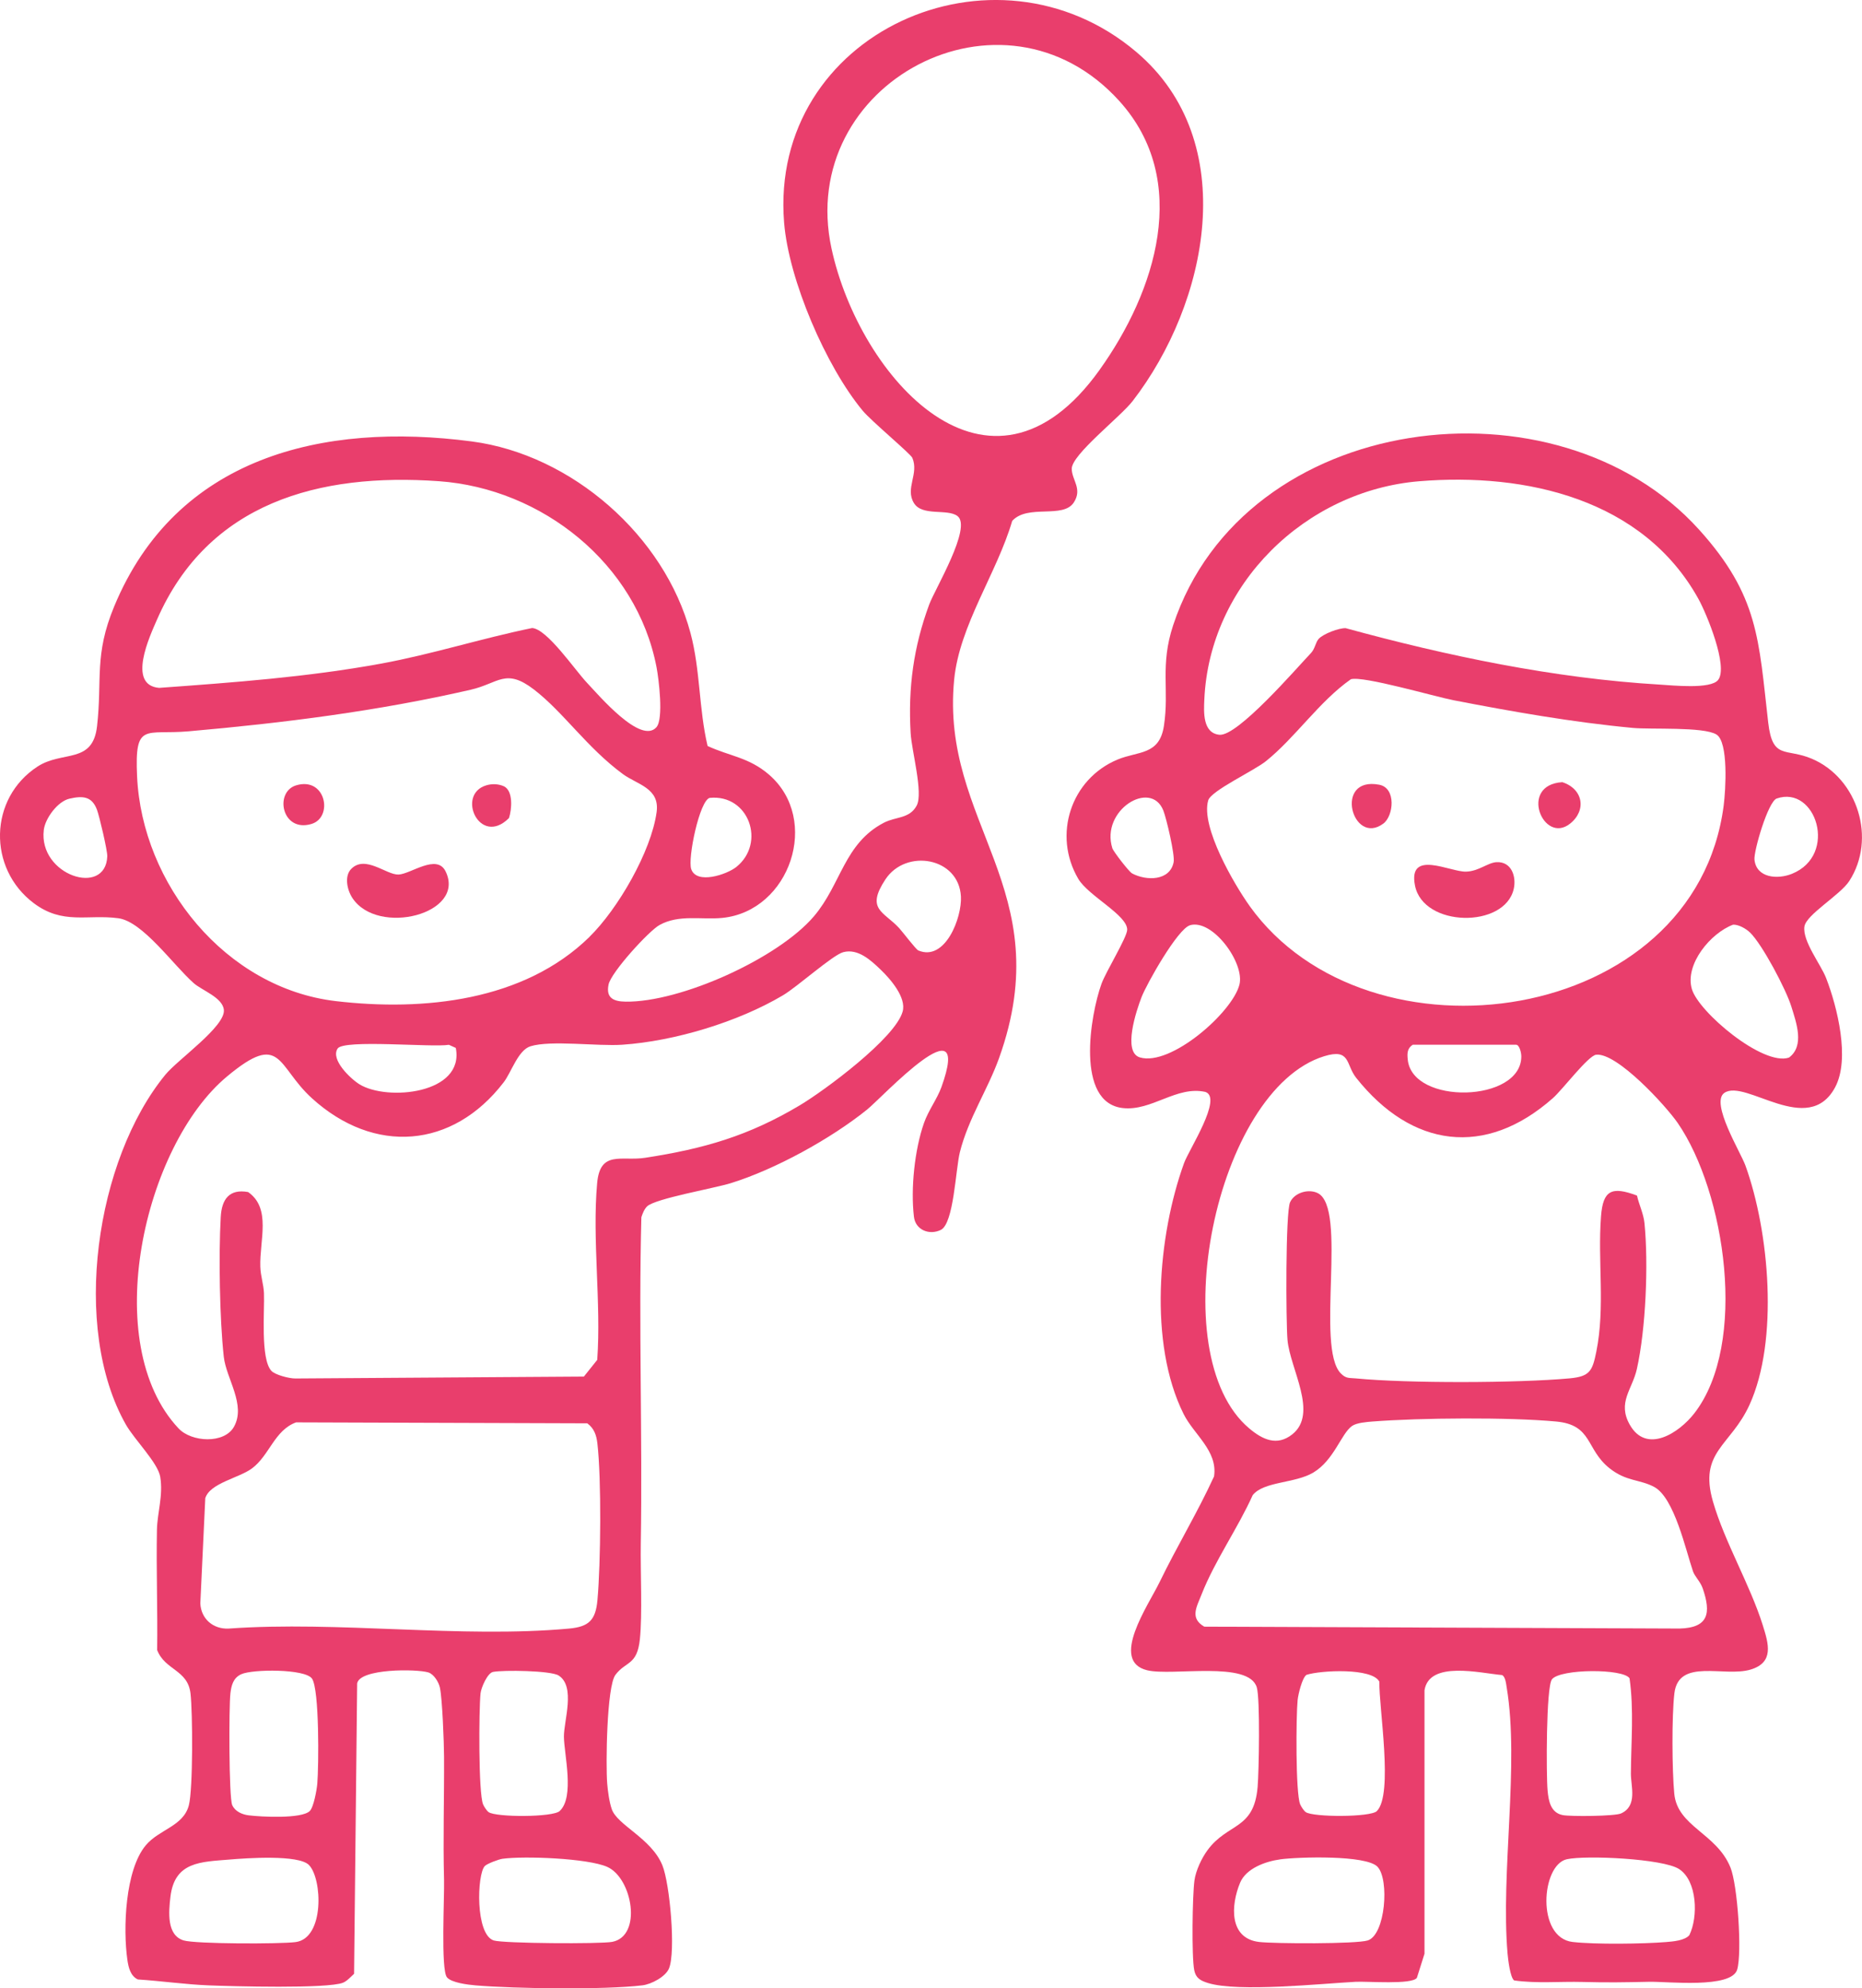 <?xml version="1.0" encoding="UTF-8"?>
<svg id="Layer_2" data-name="Layer 2" xmlns="http://www.w3.org/2000/svg" viewBox="0 0 526.09 561.75">
  <defs>
    <style>
      .cls-1 {
        fill: #e93e6c;
      }
    </style>
  </defs>
  <g id="Layer_1-2" data-name="Layer 1">
    <g>
      <path class="cls-1" d="M321.09,14.71c29.81,25.28,20.25,71-1.09,98.62-3.45,4.47-17.23,15.11-17.19,19.12.03,3.19,3.08,5.65.59,9.5-3.04,4.7-12.99.39-17.41,5.21-4.32,14.78-14.9,29.46-16.4,44.84-3.98,40.69,29.79,59.22,12.69,106.92-3.17,8.86-8.71,17.12-11.08,26.61-1.21,4.83-1.7,20.16-5.39,21.95-3.22,1.56-7.15.04-7.59-3.73-.94-7.95.19-18.91,2.84-26.47,1.25-3.57,3.72-6.8,4.93-10.15,8.95-24.89-16.69,2.87-20.99,6.34-10.26,8.27-25.99,16.92-38.55,20.81-4.62,1.43-21.34,4.35-23.61,6.54-.8.77-1.29,2.02-1.63,3.08-.8,30.71.35,61.47-.16,92.18-.13,8.06.48,19.95-.26,27.05-.78,7.46-3.97,6.13-6.91,10.06-2.47,3.3-2.75,25.5-2.32,30.72.18,2.17.59,5.2,1.29,7.22,1.57,4.55,11.16,8.2,14.29,15.84,2.13,5.21,3.84,24.49,1.87,29.18-.97,2.32-4.98,4.45-7.5,4.75-10.91,1.3-35.9.95-47.17.01-2.04-.17-6.84-.74-8.07-2.29-1.76-2.21-.68-22.73-.81-27.46-.31-11.74.06-23.15,0-34.87-.02-3.99-.48-16.35-1.18-19.54-.34-1.53-1.71-3.79-3.28-4.26-3.3-.99-19.29-1.13-20.09,3.1l-.87,82.05c-.92.84-2,2.07-3.13,2.52-4.41,1.75-31.29,1.01-37.96.75-6.31-.24-13.58-1.26-20.01-1.67-2.09-.99-2.65-3.43-2.95-5.53-1.26-8.77-.65-25.35,5.17-32.34,3.8-4.57,10.65-5.37,12.2-11.35,1.19-4.61,1.09-26.29.46-31.61-.78-6.71-7.24-6.52-9.42-12.25.16-11.3-.28-22.64-.06-33.94.09-4.78,1.81-9.71.93-14.99-.66-3.96-7.3-10.51-9.72-14.78-15.49-27.37-8.53-74.78,11.17-98.82,3.56-4.34,17.01-13.64,16.53-18.33-.36-3.5-6.23-5.5-8.53-7.55-5.74-5.08-14.38-17.39-21.26-18.32-8.76-1.19-15.71,1.94-23.97-4.3-13-9.82-12.66-29.56,1.08-38.54,7.09-4.63,15.62-.61,16.85-11.42,1.5-13.28-.86-20.08,4.83-33.81,17.49-42.26,58.92-52.19,101.06-46.64,28.22,3.71,54.44,26.66,61.78,54.12,2.81,10.52,2.34,21.39,4.83,31.92,6.25,2.9,11.65,3.18,17.35,8.09,14.7,12.7,5.92,38.56-13.18,40.48-5.91.59-12.23-1.06-17.77,2.02-3.02,1.68-13.68,13.36-14.38,16.81-.77,3.76,1.34,4.78,4.81,4.83,15.5.23,43.09-12.2,53.23-24.13,7.71-9.07,8.51-20.56,19.75-26.42,3.37-1.76,7.28-1.08,9.28-4.86,1.89-3.58-1.43-15.4-1.72-20.48-.74-12.86.82-24.29,5.24-36.29,1.61-4.37,12.17-21.84,8-25.01-2.87-2.18-9.98.17-12.32-3.69-2.53-4.16,1.49-8.23-.44-12.76-.48-1.13-11.59-10.39-14.01-13.3-10.4-12.51-20.92-36.99-22.22-53.16-4.31-53.54,59.44-82.19,99.55-48.18ZM310.68,104.49c15.82-22.11,25.95-53.45,5.55-75.98-32.79-36.23-91.42-5.07-81.29,41.72,7.85,36.25,44.56,77.85,75.74,34.27ZM185.49,205.42c2.03-2.35.65-13.62,0-16.96-5.63-29.2-32.3-50.44-61.5-52.51-33.76-2.4-65.15,6-79.62,39.08-2.07,4.73-8.51,18.52.58,19.31,21-1.52,42.03-3.06,62.76-6.86,14.38-2.64,28.33-7.12,42.64-10.05,4.28.28,12.1,11.91,15.55,15.53,3.19,3.35,15.18,17.57,19.6,12.46ZM166.54,264.69c8.02-7.85,17.45-24.09,18.98-35.25.94-6.81-5.49-7.77-9.54-10.75-10.19-7.51-16.76-17.46-25.11-23.88-8.03-6.17-9.98-1.76-17.89.06-26.27,6.03-52.79,9.38-79.66,11.74-12.32,1.08-15.3-2.79-14.59,12.72,1.39,30.42,24.99,59.85,56.16,63.51,24.84,2.91,53.15-.02,71.65-18.13ZM19.61,225.65c-3.34.77-6.85,5.57-7.24,8.84-1.53,12.81,17.5,18.99,17.94,7.43.06-1.6-2.25-11.4-2.91-13.15-1.44-3.82-4.02-3.99-7.79-3.12ZM208.04,244.94c8.41-6.73,3.58-20.62-7.52-19.52-2.86.71-6.27,17.07-5.22,20.13,1.52,4.42,10.07,1.52,12.74-.61ZM259.45,268.52c7.6,3.22,12.37-9.25,12.05-15.24-.59-11.09-15.53-13.61-21.33-4.84-5.62,8.51-.5,9.04,3.86,13.75.91.98,4.75,6.04,5.42,6.33ZM76.66,387.28c1.04,1.15,5.06,2.19,6.78,2.17l81.53-.54,3.77-4.71c1.16-16.11-1.46-34.09-.02-49.96.85-9.37,6.89-6.11,13.59-7.14,16.62-2.57,29.14-6.17,43.62-14.8,7.06-4.2,27.08-19.04,29.11-26.54,1.07-3.94-3.43-9.13-6.19-11.78s-6.42-6.08-10.6-4.97c-2.97.79-12.96,9.77-17.04,12.19-12.71,7.54-30.61,12.95-45.4,13.96-6.94.48-20.23-1.35-25.94.44-3.5,1.1-5.39,7.34-7.54,10.15-14.42,18.81-36.61,20.51-54.19,4.54-10.05-9.13-8.48-19.09-23.98-6.18-23.56,19.61-36.22,75.51-13.7,99.46,3.67,3.9,12.91,4.4,15.64-.47,3.48-6.21-2.2-13.6-2.88-19.83-1.17-10.7-1.46-28.83-.85-39.48.28-4.98,2.42-7.97,7.73-7.01,6.62,4.6,3.21,13.65,3.45,21.1.09,2.68.92,4.95,1.03,7.45.21,4.92-1.03,18.53,2.08,21.95ZM95.39,296.24c-2.07,3.16,3.7,8.56,6.16,10.09,7.78,4.83,29.77,2.75,27.23-10.27l-1.95-.88c-4.67.8-29.7-1.6-31.44,1.06ZM83.68,401.84c-6.12,2.21-7.54,9.32-12.45,12.99-3.71,2.77-11.89,4.14-13.23,8.44l-1.4,29.74c.21,4.36,3.64,7.31,7.99,7.1,30.98-2.21,65.67,2.79,96.2,0,5.58-.51,7.5-2.39,8.01-8.01.94-10.33,1.16-34.26-.02-44.35-.27-2.3-.92-4.21-2.85-5.63l-82.25-.27ZM87.51,511.67c1.11-1.07,1.99-5.98,2.14-7.76.41-4.9.62-26.63-1.5-29.67-1.96-2.8-16.81-2.69-19.98-1.24-2.28,1.04-2.8,3.14-3.07,5.41-.44,3.74-.44,29.41.51,31.56.8,1.81,2.81,2.67,4.64,2.9,3.41.43,14.94,1.05,17.27-1.21ZM158.15,511.64c4.25-3.99,1.24-15.95,1.18-20.95-.06-4.48,3.4-14.23-1.51-17.33-2.2-1.39-15.64-1.58-18.54-1-1.53.31-3.34,4.4-3.51,6.07-.48,4.66-.61,28.18.72,31.34.28.66,1.02,1.81,1.57,2.2,2.09,1.48,18.17,1.49,20.09-.32ZM64.92,525.36c-8.2.68-15.6.56-16.77,10.56-.5,4.26-1.09,10.82,3.72,12.29,3.36,1.03,27.35,1.04,31.66.47,8.2-1.08,7.55-17.88,3.77-21.77-2.91-3-17.76-1.94-22.39-1.55ZM136.97,527.2c-2.22,2.36-2.71,19.32,2.52,21.02,2.67.86,30.17,1.03,33.48.4,8.57-1.63,5.72-18-1.39-21.18-5.48-2.45-23.54-3.14-29.62-2.29-1.07.15-4.36,1.38-5,2.06Z"/>
      <path class="cls-1" d="M480.09,149.67c16.84,18.68,16.8,31.02,19.5,54.47,1.23,10.67,4.97,7.07,12.37,10.24,12.99,5.56,18.24,22.64,10.53,34.54-2.58,3.97-12.19,9.48-12.67,12.86-.58,4.12,4.65,10.7,6.14,14.57,3.16,8.17,6.8,22.8,2.56,30.79-7.61,14.32-25.42-2.5-31.34,1.64-3.99,2.79,4.62,16.75,5.98,20.52,6.74,18.65,9.47,49.41,1.13,67.63-5.32,11.63-14.39,13.17-10.31,27.29,3.31,11.47,10.47,23.47,14.07,34.93,1.65,5.25,3.27,10.52-3.43,12.54-7.43,2.24-20.36-3.36-21.54,6.73-.76,6.48-.66,21.73-.03,28.33.9,9.36,11.95,11.14,15.88,20.87,2.01,4.97,3.31,24.08,1.89,28.84-1.62,5.43-19.77,3.33-24.83,3.44-6.93.15-11.83.24-18.82.05-6.44-.17-12.96.47-19.36-.43-1.11-.78-1.72-5.92-1.86-7.56-1.97-22.94,3.37-53.48-.24-75.17-.17-1.02-.35-3.14-1.34-3.55-6.14-.53-20.56-4.16-21.89,4.31v74.42s-2.15,6.81-2.15,6.81c-1.38,2-14.06.95-17.27,1.12-9.78.52-33.22,2.98-41.73.35-2.1-.65-3.46-1.36-3.91-3.63-.76-3.88-.52-21.07.06-25.34.38-2.8,2.02-6.28,3.69-8.56,5.74-7.82,13.13-5.62,14.16-17.87.38-4.49.73-24.82-.23-28.11-2.23-7.65-23.88-3.14-30.96-4.85-10.71-2.58.34-18.4,3.49-24.9,4.88-10.07,10.72-19.68,15.39-29.87,1.09-7.23-5.71-11.81-8.62-17.67-9.9-19.9-7.26-50.38.15-70.86,1.37-3.79,11-18.46,6.01-20.1-8.15-1.81-15.15,5.48-23.33,4.56-13.43-1.52-9.18-26.33-6.01-35.11,1.25-3.45,7.25-13.15,7.26-15.29.02-4.14-10.99-9.54-13.83-14.37-7.26-12.37-2.1-28.17,11.08-33.68,5.83-2.44,11.84-1.16,13.12-9.49,1.58-10.23-1.17-17.03,2.62-28.48,20.02-60.48,108.43-71.54,148.6-26.98ZM372.57,180.5c1.29-1.4,5.63-3.09,7.63-3.03,28.66,7.84,58.89,14.18,88.68,15.94,3.66.22,14.48,1.38,16.57-1.32,2.91-3.77-3.25-18.69-5.57-22.87-15.62-28.19-48.67-35.73-78.84-33.26-32.21,2.64-59.34,29.11-60.77,61.71-.15,3.36-.53,9.44,4.26,9.92,5.15.51,21.7-18.7,25.89-23.11,1.12-1.18,1.28-3.01,2.15-3.97ZM353.06,255.96c33.59,46.86,125.86,33.87,133.95-28.38.55-4.22,1.42-18.02-2.08-20.09-3.75-2.22-18.44-1.35-23.6-1.84-16.94-1.59-33.93-4.58-50.61-7.81-5.35-1.03-25.6-6.96-29.04-5.94-8.93,6.25-15.69,16.48-24.02,23.16-3.41,2.73-15.5,8.34-16.29,11.06-2.2,7.51,7.45,23.9,11.7,29.84ZM319.84,246.75c4.07,2.17,10.7,2.16,11.76-3.16.41-2.04-2.05-12.42-2.91-14.6-3.54-8.91-17.79-.07-14.41,10.64.3.96,4.71,6.66,5.56,7.11ZM501.99,225.6c-2.45.85-6.53,14.89-6.28,17.27.53,5.19,6.53,5.65,10.59,4,13.16-5.33,6.74-25.12-4.31-21.27ZM336.22,261.41c-3.49,1.02-12.21,16.5-13.68,20.29s-5.42,15.56-.48,17.04c8.66,2.6,26.07-12.62,28.12-20.52,1.59-6.1-7.56-18.68-13.97-16.82ZM494.45,263.46c-1.1-1.07-3.2-2.29-4.78-2.22-6.34,2.37-13.7,11.19-11.65,18.19,1.9,6.51,20.12,21.86,27.44,19.36,4.49-3.32,2.06-9.91.65-14.47-1.51-4.85-8.16-17.44-11.65-20.86ZM399.14,295.17c-1.56,1.04-1.57,2.4-1.4,4.15,1.24,12.97,32.14,12.19,32.09-.88,0-1.04-.53-3.28-1.48-3.28h-29.21ZM462.52,337.8c.59,2.6,1.84,5.08,2.11,7.77,1.15,11.52.38,29.93-2.15,41.21-1.31,5.82-5.56,9.42-2.01,15.72,4.71,8.38,13.94,2.36,18.27-3.24,15.19-19.66,8.73-62.4-4.69-81.95-3.34-4.87-17.16-19.95-23.06-19.33-2.26.24-9.47,9.83-12.25,12.28-19.08,16.87-39.89,13.99-55.56-5.74-3.01-3.78-1.52-8.43-9.06-6.11-30.69,9.48-46.01,84.2-21.18,105.13,3.78,3.19,7.85,5.1,12.15,1.72,7.49-5.89-.61-18.56-1.32-26.69-.45-5.13-.58-36.04.73-38.91,1.25-2.72,5.18-3.86,7.79-2.59,8.54,4.16-.66,43.62,6.54,50.95,1.5,1.53,2.39,1.23,4.24,1.41,14.61,1.42,45.72,1.33,60.4-.01,5.74-.53,6.45-2.1,7.55-7.53,2.55-12.64.35-25.55,1.33-38.25.56-7.37,2.99-8.56,10.18-5.86ZM381.99,402.88c-3.04,2.15-5.05,9.62-10.89,13.13-5.21,3.13-14.02,2.46-17.16,6.4-4.21,9.37-10.67,18.47-14.42,27.98-1.45,3.69-3.4,6.76.74,9.18l134.28.53c8.27-.21,8.93-4.42,6.55-11.34-.66-1.92-2.26-3.38-2.74-4.79-2.05-5.97-5.27-20.83-10.98-23.88-4.1-2.19-7.86-1.49-12.62-5.28-6.77-5.39-4.74-12.24-15.07-13.2-13.31-1.24-38.43-1.05-51.89,0-1.65.13-4.51.35-5.8,1.27ZM389.02,511.67c4.72-4.71.53-29.37.71-36.54-1.97-3.98-16.57-3.25-20.59-1.95-1.23.8-2.35,5.53-2.51,7.14-.45,4.55-.6,26.29.72,29.44.28.66,1.02,1.81,1.57,2.2,2.06,1.46,18.32,1.49,20.11-.29ZM438.49,474.45c-1.67,2.07-1.63,27.08-1.24,31.36.27,3.01.87,6.34,4.3,7,2.23.43,14.68.32,16.45-.47,4.75-2.13,2.77-7.7,2.79-11.25.06-9.03.88-18.05-.38-26.94-1.78-2.76-19.51-2.72-21.93.29ZM361.69,525.32c-4.07.55-9.6,2.5-11.31,6.59-2.63,6.29-3.21,15.74,5.39,16.74,4.31.5,27.56.6,30.7-.44,4.96-1.64,6.12-17.13,2.76-20.78-3.14-3.42-22.49-2.81-27.54-2.12ZM442.68,525.28c-7.22,1.59-8.68,22.19,1.66,23.37,6.37.73,19.89.55,26.44.02,1.93-.16,5.25-.42,6.53-1.95,2.54-5.16,2.24-15.37-2.93-18.69-4.53-2.91-26.28-3.95-31.7-2.75Z"/>
      <path class="cls-1" d="M99.26,245.46c3.98-3.98,9.9,1.75,13.34,1.62s10.8-5.98,13.29-.91c5.92,12.06-19.21,18.43-26.34,7.51-1.48-2.26-2.33-6.18-.29-8.22Z"/>
      <path class="cls-1" d="M137.4,221.87c1.64-.49,3.42-.42,4.99.28,2.65,1.3,2.23,6.49,1.42,8.97-8.25,8.24-15.04-6.69-6.41-9.25Z"/>
      <path class="cls-1" d="M83.69,221.87c8.4-2.5,10.54,9.07,4.3,10.92-8.4,2.5-10.54-9.07-4.3-10.92Z"/>
      <path class="cls-1" d="M422.86,243.58c4.21-.2,5.62,4.08,4.83,7.57-2.53,11.19-25.57,10.9-27.9-.97-2.03-10.34,9.98-3.78,14.43-3.92,3.62-.11,6.14-2.56,8.63-2.68Z"/>
      <path class="cls-1" d="M443.62,232.69c-7.57,6.05-14.62-10.95-2.21-11.71,5.88,1.89,6.93,7.94,2.21,11.71Z"/>
      <path class="cls-1" d="M390.84,232.69c-8.78,6.48-14.12-13.45-1.16-10.99,4.89.93,4.07,8.85,1.16,10.99Z"/>
    </g>
  </g>
</svg>